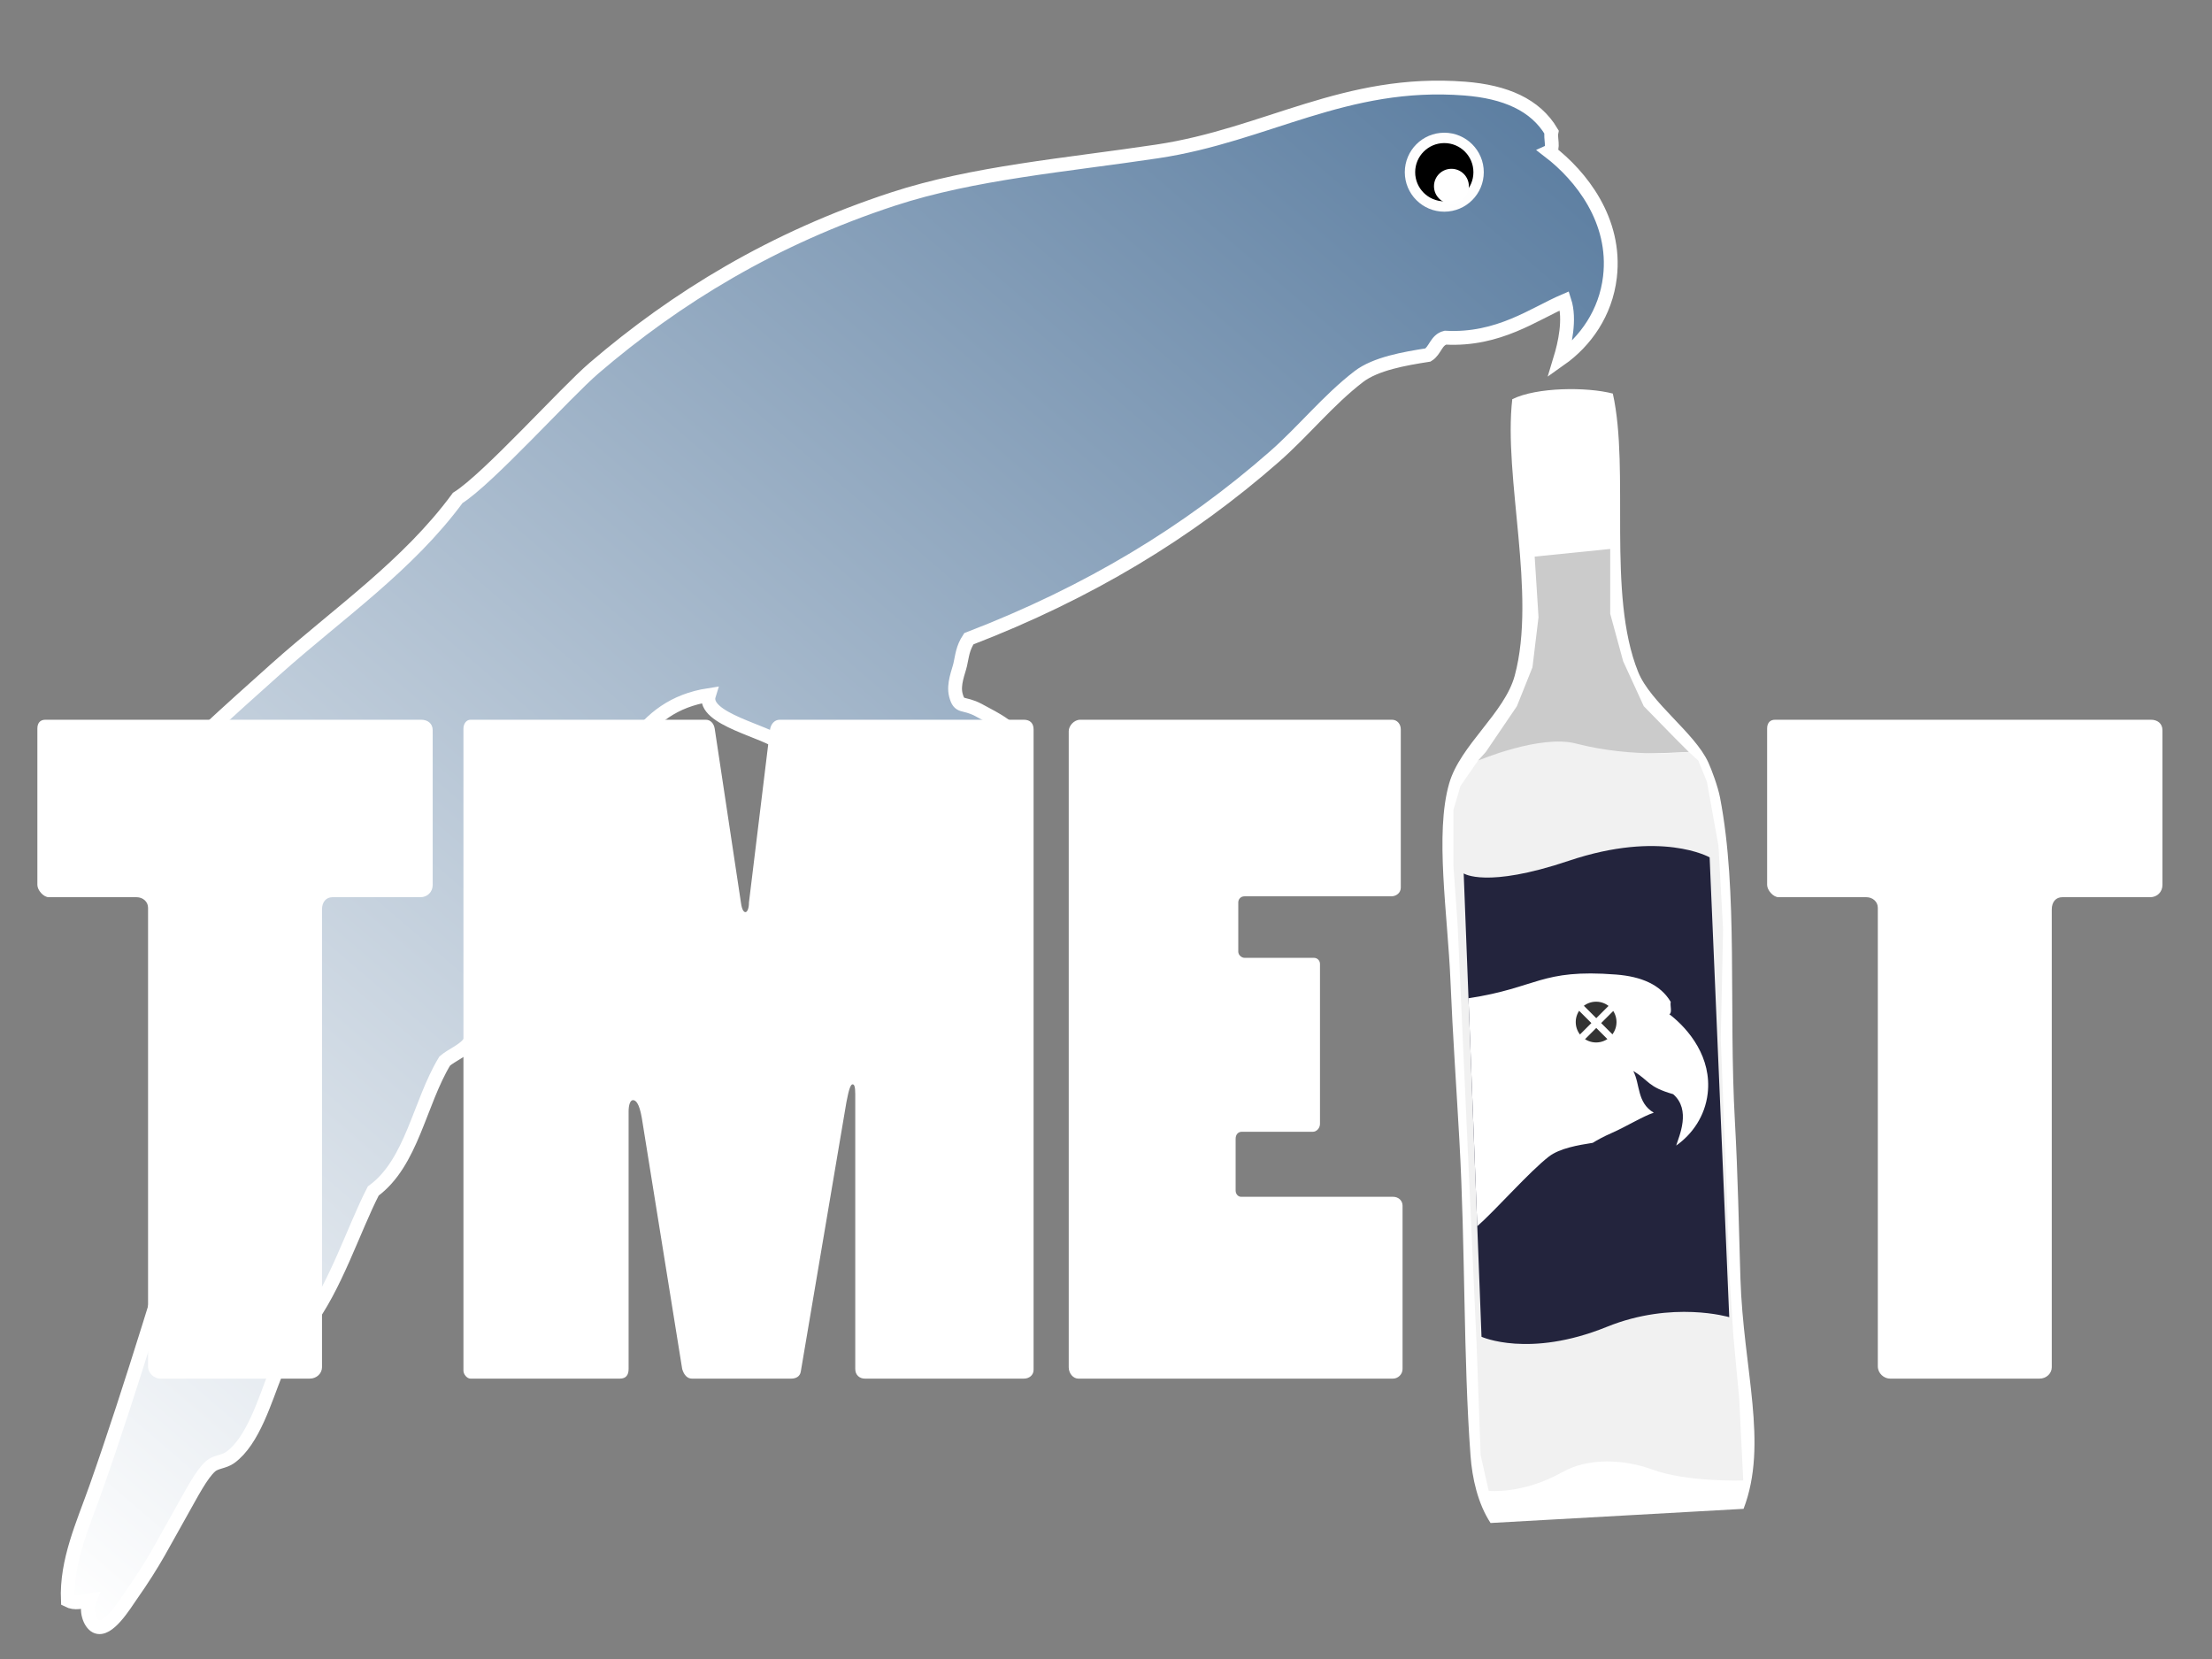 <?xml version="1.0" encoding="UTF-8" standalone="no"?>
<!-- Created with Inkscape (http://www.inkscape.org/) -->

<svg
   version="1.1"
   id="svg2"
   xml:space="preserve"
   width="853.333"
   height="640"
   viewBox="0 0 853.333 640"
   sodipodi:docname="LogoTMEITWhite.svg"
   inkscape:version="1.1.2 (0a00cf5339, 2022-02-04)"
   xmlns:inkscape="http://www.inkscape.org/namespaces/inkscape"
   xmlns:sodipodi="http://sodipodi.sourceforge.net/DTD/sodipodi-0.dtd"
   xmlns="http://www.w3.org/2000/svg"
   xmlns:svg="http://www.w3.org/2000/svg"><rect x="0" y="0" width="853.333" height="640" fill="#808080" stroke="none"/><defs
     id="defs6"><clipPath
       clipPathUnits="userSpaceOnUse"
       id="clipPath16"><path
         d="m 334.921,436.303 c -26.58,-3.986 -53.226,-6.179 -76.467,-13.79 v 0 c -34.662,-11.345 -62.738,-28.519 -86.5,-48.892 v 0 c -8.325,-7.133 -30.695,-32.105 -39.489,-37.609 v 0 C 118.017,316.369 97.84,302.585 79.813,286.494 v 0 C 66.318,274.454 52.552,262.017 40.324,249.517 v 0 c -4.188,-4.28 -9.214,-8.944 -10.657,-15.044 v 0 c 15.269,0.857 27.598,7.266 40.116,11.909 v 0 c 12.712,4.723 25.217,10.022 38.862,12.534 v 0 C 90.693,223.023 70.999,185.005 57.874,143.584 v 0 C 47.926,112.194 38.299,79.374 27.788,49.564 v 0 c -3.68,-10.43 -8.67,-21.174 -8.15,-32.595 v 0 c 2.063,-1.058 4.006,-0.369 6.268,0 v 0 C 24.684,14.041 26,10.351 27.788,9.449 v 0 c 3.446,-1.742 8.368,6.413 10.028,8.777 v 0 c 7.071,10.047 9.44,15.224 15.044,25.07 v 0 c 2.495,4.38 5.472,10.254 8.147,12.537 v 0 c 1.524,1.298 3.799,1.177 5.643,2.507 v 0 c 6.668,4.821 10.084,16.774 13.163,24.446 v 0 c 1.102,2.752 2.337,6.512 3.761,8.776 v 0 c 1.153,1.843 3.685,3.296 5.014,5.013 v 0 c 8.405,10.851 13.72,27.748 19.431,38.861 v 0 c 11.226,8.207 13.351,25.517 20.685,37.61 v 0 c 2.062,1.761 5.209,2.934 6.894,5.014 v 0 c 5.229,6.455 7.297,17.775 11.91,23.819 v 0 c 1.699,2.23 5.146,3.286 6.895,5.641 v 0 c 3.335,4.507 5.102,11.644 7.521,17.551 v 0 c 2.389,5.823 4.94,11.607 8.149,16.923 v 0 c 9.872,16.361 14.629,33.807 35.101,36.98 v 0 c -2.2,-7.002 17.311,-10.617 20.597,-14.101 v 0 l 60.982,-0.712 0.116,-12.648 c 0.14,4.244 7.11,6.317 6.315,11.693 v 0 c -0.803,5.423 2.127,5.065 -10.004,11.433 v 0 c -4.506,2.368 -5.54,0.479 -6.548,4.335 v 0 c -0.81,3.108 0.782,6.706 1.253,8.775 v 0 c 0.601,2.64 0.688,4.752 2.506,7.521 v 0 c 34.834,13.396 63.539,30.871 88.379,52.653 v 0 c 8.452,7.409 15.57,16.372 24.445,23.192 v 0 c 4.902,3.767 13.321,5.216 20.06,6.268 v 0 c 2.079,1.266 2.345,4.344 5.013,5.014 v 0 c 15.466,-0.833 25.694,6.902 34.476,10.657 v 0 c 1.741,-5.398 0.081,-12.538 -1.253,-16.925 v 0 c 7.327,5.171 13.192,13.421 14.415,23.818 v 0 c 1.926,16.374 -8.395,29.317 -17.551,36.356 v 0 c 1.423,0.664 0.237,3.943 0.626,5.641 v 0 c -4.657,7.862 -13.341,11.622 -25.071,12.537 v 0 c -2.636,0.205 -5.208,0.301 -7.717,0.301 v 0 c -30.42,0.002 -52.106,-14.102 -81.292,-18.479 m -48.049,-185.126 -0.003,0.336 c -0.003,-0.111 -0.003,-0.222 0.003,-0.336"
         id="path14" /></clipPath><linearGradient
       x1="0"
       y1="0"
       x2="1"
       y2="0"
       gradientUnits="userSpaceOnUse"
       gradientTransform="matrix(-387.832,-462.2,-462.2,387.832,394.467,489.312)"
       spreadMethod="pad"
       id="linearGradient26"><stop
         style="stop-opacity:1;stop-color:#5c7ea1"
         offset="0"
         id="stop22" /><stop
         style="stop-opacity:1;stop-color:#ffffff"
         offset="1"
         id="stop24" /></linearGradient><clipPath
       clipPathUnits="userSpaceOnUse"
       id="clipPath36"><path
         d="M 0,480 H 640 V 0 H 0 Z"
         id="path34" /></clipPath><clipPath
       clipPathUnits="userSpaceOnUse"
       id="clipPath60"><path
         d="M 0,480 H 640 V 0 H 0 Z"
         id="path58" /></clipPath><clipPath
       clipPathUnits="userSpaceOnUse"
       id="clipPath84"><path
         d="M 0,480 H 640 V 0 H 0 Z"
         id="path82" /></clipPath><clipPath
       clipPathUnits="userSpaceOnUse"
       id="clipPath104"><path
         d="M 0,480 H 640 V 0 H 0 Z"
         id="path102" /></clipPath></defs><sodipodi:namedview
     id="namedview4"
     pagecolor="#ffffff"
     bordercolor="#666666"
     borderopacity="1.0"
     inkscape:pageshadow="2"
     inkscape:pageopacity="0.0"
     inkscape:pagecheckerboard="0"
     showgrid="true"
     inkscape:zoom="1.2125"
     inkscape:cx="264.3299"
     inkscape:cy="320"
     inkscape:window-width="1920"
     inkscape:window-height="1011"
     inkscape:window-x="0"
     inkscape:window-y="0"
     inkscape:window-maximized="1"
     inkscape:current-layer="g42" /><g
     id="g8"
     inkscape:groupmode="layer"
     inkscape:label="LogoTMEIT"
     transform="matrix(1.333,0,0,-1.333,0,640)"><g
       id="g10"
       style="display:inline"><g
         id="g12"
         clip-path="url(#clipPath16)"><g
           id="g18"><g
             id="g20"><path
               d="m 334.921,436.303 c -26.58,-3.986 -53.226,-6.179 -76.467,-13.79 v 0 c -34.662,-11.345 -62.738,-28.519 -86.5,-48.892 v 0 c -8.325,-7.133 -30.695,-32.105 -39.489,-37.609 v 0 C 118.017,316.369 97.84,302.585 79.813,286.494 v 0 C 66.318,274.454 52.552,262.017 40.324,249.517 v 0 c -4.188,-4.28 -9.214,-8.944 -10.657,-15.044 v 0 c 15.269,0.857 27.598,7.266 40.116,11.909 v 0 c 12.712,4.723 25.217,10.022 38.862,12.534 v 0 C 90.693,223.023 70.999,185.005 57.874,143.584 v 0 C 47.926,112.194 38.299,79.374 27.788,49.564 v 0 c -3.68,-10.43 -8.67,-21.174 -8.15,-32.595 v 0 c 2.063,-1.058 4.006,-0.369 6.268,0 v 0 C 24.684,14.041 26,10.351 27.788,9.449 v 0 c 3.446,-1.742 8.368,6.413 10.028,8.777 v 0 c 7.071,10.047 9.44,15.224 15.044,25.07 v 0 c 2.495,4.38 5.472,10.254 8.147,12.537 v 0 c 1.524,1.298 3.799,1.177 5.643,2.507 v 0 c 6.668,4.821 10.084,16.774 13.163,24.446 v 0 c 1.102,2.752 2.337,6.512 3.761,8.776 v 0 c 1.153,1.843 3.685,3.296 5.014,5.013 v 0 c 8.405,10.851 13.72,27.748 19.431,38.861 v 0 c 11.226,8.207 13.351,25.517 20.685,37.61 v 0 c 2.062,1.761 5.209,2.934 6.894,5.014 v 0 c 5.229,6.455 7.297,17.775 11.91,23.819 v 0 c 1.699,2.23 5.146,3.286 6.895,5.641 v 0 c 3.335,4.507 5.102,11.644 7.521,17.551 v 0 c 2.389,5.823 4.94,11.607 8.149,16.923 v 0 c 9.872,16.361 14.629,33.807 35.101,36.98 v 0 c -2.2,-7.002 17.311,-10.617 20.597,-14.101 v 0 l 60.982,-0.712 0.116,-12.648 c 0.14,4.244 7.11,6.317 6.315,11.693 v 0 c -0.803,5.423 2.127,5.065 -10.004,11.433 v 0 c -4.506,2.368 -5.54,0.479 -6.548,4.335 v 0 c -0.81,3.108 0.782,6.706 1.253,8.775 v 0 c 0.601,2.64 0.688,4.752 2.506,7.521 v 0 c 34.834,13.396 63.539,30.871 88.379,52.653 v 0 c 8.452,7.409 15.57,16.372 24.445,23.192 v 0 c 4.902,3.767 13.321,5.216 20.06,6.268 v 0 c 2.079,1.266 2.345,4.344 5.013,5.014 v 0 c 15.466,-0.833 25.694,6.902 34.476,10.657 v 0 c 1.741,-5.398 0.081,-12.538 -1.253,-16.925 v 0 c 7.327,5.171 13.192,13.421 14.415,23.818 v 0 c 1.926,16.374 -8.395,29.317 -17.551,36.356 v 0 c 1.423,0.664 0.237,3.943 0.626,5.641 v 0 c -4.657,7.862 -13.341,11.622 -25.071,12.537 v 0 c -2.636,0.205 -5.208,0.301 -7.717,0.301 v 0 c -30.42,0.002 -52.106,-14.102 -81.292,-18.479 m -48.049,-185.126 -0.003,0.336 c -0.003,-0.111 -0.003,-0.222 0.003,-0.336"
               style="fill:url(#linearGradient26);stroke:none"
               id="path28" /></g></g></g></g><g
       id="g30"><g
         id="g32"
         clip-path="url(#clipPath36)"><g
           id="g38"
           transform="translate(286.752,264.161)"><path
             d="m 0,0 0.12,-12.983 c -0.231,4.474 7.127,6.512 6.312,12.028 -0.804,5.423 2.126,5.065 -10.005,11.433 -4.506,2.367 -5.539,0.479 -6.548,4.335 -0.809,3.108 0.783,6.706 1.254,8.774 0.601,2.64 0.688,4.752 2.506,7.522 34.833,13.395 63.539,30.871 88.378,52.653 8.453,7.408 15.571,16.372 24.445,23.192 4.903,3.768 13.322,5.215 20.06,6.268 2.08,1.266 2.346,4.343 5.014,5.014 15.465,-0.833 25.693,6.902 34.475,10.657 1.742,-5.398 0.081,-12.538 -1.253,-16.925 7.327,5.171 13.193,13.421 14.415,23.819 1.926,16.373 -8.394,29.316 -17.55,36.355 1.423,0.664 0.237,3.943 0.626,5.641 -4.657,7.861 -13.341,11.622 -25.072,12.537 -34.606,2.695 -57.416,-13.44 -89.008,-18.178 -26.581,-3.986 -53.227,-6.18 -76.467,-13.79 -34.662,-11.346 -62.739,-28.519 -86.5,-48.892 -8.325,-7.133 -30.696,-32.105 -39.49,-37.608 -14.448,-19.644 -34.625,-33.428 -52.652,-49.519 -13.495,-12.04 -27.26,-24.477 -39.489,-36.978 -4.188,-4.279 -9.214,-8.944 -10.656,-15.043 15.269,0.857 27.598,7.266 40.116,11.909 12.712,4.723 25.217,10.021 38.862,12.533 -17.952,-35.893 -37.646,-73.91 -50.771,-115.331 -9.948,-31.39 -19.576,-64.21 -30.087,-94.021 -3.68,-10.429 -8.669,-21.173 -8.15,-32.593 2.063,-1.059 4.006,-0.37 6.269,0 -1.222,-2.929 0.094,-6.62 1.881,-7.521 3.447,-1.742 8.368,6.412 10.029,8.776 7.07,10.047 9.439,15.225 15.043,25.071 2.495,4.38 5.473,10.254 8.148,12.537 1.524,1.298 3.799,1.178 5.642,2.507 6.669,4.821 10.085,16.774 13.163,24.445 1.103,2.753 2.338,6.513 3.761,8.776 1.153,1.843 3.685,3.297 5.014,5.014 8.406,10.851 13.721,27.748 19.432,38.86 11.226,8.207 13.351,25.518 20.684,37.611 2.062,1.761 5.209,2.933 6.895,5.013 5.228,6.456 7.297,17.777 11.909,23.82 1.7,2.23 5.146,3.286 6.895,5.641 3.335,4.506 5.102,11.644 7.522,17.551 2.389,5.823 4.939,11.607 8.149,16.923 9.872,16.36 14.629,33.807 35.101,36.98 -2.2,-7.002 17.311,-10.618 20.597,-14.101"
             style="fill:none;stroke:#ffffff;stroke-width:4;stroke-linecap:butt;stroke-linejoin:miter;stroke-miterlimit:4;stroke-dasharray:none;stroke-opacity:1"
             id="path40" /></g><g
           id="g42"
           transform="translate(427.912,430.284)"><path
             d="m 0,0 c 0,-5.482 -4.444,-9.927 -9.929,-9.927 -5.482,0 -9.926,4.445 -9.926,9.927 0,5.483 4.444,9.928 9.926,9.928 C -4.444,9.928 0,5.483 0,0"
             style="fill:#000000;fill-opacity:1;fill-rule:nonzero;stroke:none"
             id="path44" /></g><g
           id="g46"
           transform="translate(427.912,430.284)"><path
             d="m 0,0 c 0,-5.482 -4.444,-9.927 -9.929,-9.927 -5.482,0 -9.926,4.445 -9.926,9.927 0,5.483 4.444,9.928 9.926,9.928 C -4.444,9.928 0,5.483 0,0 Z"
             style="fill:none;stroke:#fefefe;stroke-width:3;stroke-linecap:butt;stroke-linejoin:miter;stroke-miterlimit:4;stroke-dasharray:none;stroke-opacity:1"
             id="path48" /></g><g
           id="g50"
           transform="translate(425.098,426.22)"><path
             d="m 0,0 c 0,-2.789 -2.26,-5.049 -5.049,-5.049 -2.788,0 -5.049,2.26 -5.049,5.049 0,2.789 2.261,5.05 5.049,5.05 C -2.26,5.05 0,2.789 0,0"
             style="fill:#ffffff;fill-opacity:1;fill-rule:nonzero;stroke:none"
             id="path52" /></g></g></g><g
       id="g54"
       style="fill:#ffffff"><g
         id="g56"
         clip-path="url(#clipPath60)"
         style="fill:#ffffff"><g
           id="g62"
           transform="translate(46.409,81.141)"
           style="fill:#ffffff"><path
             d="m 0,0 c -1.78,0 -3.56,1.525 -3.56,3.56 v 132.713 c 0,1.781 -1.525,3.051 -3.305,3.051 h -25.424 c -1.525,0 -3.305,2.034 -3.305,3.56 v 45.255 c 0,1.526 0.762,2.543 2.288,2.543 H 75.51 c 1.78,0 3.305,-1.017 3.305,-3.052 v -44.746 c 0,-2.034 -1.525,-3.56 -3.56,-3.56 H 49.831 c -1.78,0 -3.051,-1.27 -3.051,-3.558 V 3.305 C 46.78,1.525 45.255,0 43.221,0 Z"
             style="fill:#ffffff;fill-opacity:1;fill-rule:nonzero;stroke:none"
             id="path64" /></g><g
           id="g66"
           transform="translate(136.155,81.141)"
           style="fill:#ffffff"><path
             d="m 0,0 c -1.017,0 -2.034,1.271 -2.034,2.288 v 185.851 c 0,1.271 0.763,2.543 2.034,2.543 h 68.137 c 1.271,0 2.288,-1.017 2.542,-2.543 l 7.628,-50.594 c 0.254,-1.779 0.762,-2.542 1.271,-2.542 0.508,0 1.017,1.017 1.017,2.796 l 6.102,50.086 c 0.254,1.525 1.271,2.797 2.796,2.797 h 70.679 c 1.78,0 2.797,-1.017 2.797,-2.797 V 2.542 C 162.969,1.017 161.698,0 160.172,0 h -46.017 c -1.526,0 -2.797,1.017 -2.797,2.797 v 79.577 c 0,2.034 -0.254,2.797 -0.763,2.797 -0.508,0 -1.016,-1.017 -1.78,-5.085 L 95.595,2.034 C 95.341,0.509 94.07,0 92.798,0 H 64.069 C 62.798,0 61.781,1.017 61.272,2.797 L 49.577,75.51 c -0.763,4.322 -1.779,5.085 -2.542,5.085 -0.763,0 -1.271,-1.272 -1.271,-3.306 V 2.797 C 45.764,1.017 45.001,0 43.221,0 Z"
             style="fill:#ffffff;fill-opacity:1;fill-rule:nonzero;stroke:none"
             id="path68" /></g><g
           id="g70"
           transform="translate(309.292,268.517)"
           style="fill:#ffffff"><path
             d="m 0,0 c 0,1.525 1.525,3.305 3.305,3.305 h 90.257 c 1.525,0 2.541,-1.271 2.541,-2.797 v -45.763 c 0,-1.526 -1.27,-2.542 -2.795,-2.542 H 50.849 c -1.018,0 -1.78,-0.763 -1.78,-1.781 v -14.237 c 0,-1.017 1.016,-1.779 1.78,-1.779 h 20.084 c 1.017,0 1.781,-0.763 1.781,-1.781 v -46.271 c 0,-1.271 -1.018,-2.288 -2.035,-2.288 H 50.085 c -1.016,0 -1.779,-0.763 -1.779,-2.034 v -15 c 0,-1.018 0.763,-1.781 1.525,-1.781 h 43.984 c 1.78,0 2.797,-1.271 2.797,-2.542 v -47.289 c 0,-1.525 -1.271,-2.796 -2.797,-2.796 H 2.796 c -1.525,0 -2.796,1.525 -2.796,3.304 z"
             style="fill:#ffffff;fill-opacity:1;fill-rule:nonzero;stroke:none"
             id="path72" /></g><g
           id="g74"
           transform="translate(547.006,81.141)"
           style="fill:#ffffff"><path
             d="m 0,0 c -1.779,0 -3.559,1.525 -3.559,3.56 v 132.713 c 0,1.781 -1.525,3.051 -3.304,3.051 h -25.424 c -1.526,0 -3.307,2.034 -3.307,3.56 v 45.255 c 0,1.526 0.764,2.543 2.289,2.543 H 75.51 c 1.781,0 3.306,-1.017 3.306,-3.052 v -44.746 c 0,-2.034 -1.525,-3.56 -3.56,-3.56 H 49.832 c -1.779,0 -3.051,-1.27 -3.051,-3.558 V 3.305 C 46.781,1.525 45.256,0 43.223,0 Z"
             style="fill:#ffffff;fill-opacity:1;fill-rule:nonzero;stroke:none"
             id="path76" /></g></g></g><g
       id="g78"><g
         id="g80"
         clip-path="url(#clipPath84)"><g
           id="g86"
           transform="translate(431.372,39.36)"><path
             d="m 0,0 c -3.701,5.625 -5.319,13.011 -5.797,19.451 -2.107,28.454 -1.472,59.962 -3.218,91.162 -0.874,15.637 -1.937,30.695 -2.574,45.999 -0.819,19.754 -4.585,42.844 -0.388,57.419 3.197,11.097 16.048,20.369 18.973,31.196 6.37,23.6 -3.313,57.405 -0.711,80.003 7.026,3.502 21.589,3.595 29.101,1.629 4.972,-22.309 -1.766,-58.06 7.335,-80.574 3.594,-8.894 16.346,-17.565 20.297,-26.173 0.936,-2.038 2.77,-6.935 3.394,-10.168 5.293,-27.425 2.458,-60.735 4.315,-93.927 0.848,-15.145 1.137,-30.739 1.582,-45.113 0.819,-26.491 8.144,-47.925 0.913,-66.806"
             style="fill:#ffffff;fill-opacity:1;fill-rule:evenodd;stroke:none"
             id="path88" /></g><g
           id="g90"
           transform="translate(430,262.5)"><path
             d="M 0,0 9,13.25 13.5,24.5 15.25,39 14.14,56.541 36,58.75 V 40 l 3.75,-13.75 5.959,-13 9.041,-9.25 4,-4 -61,-2.5 z"
             style="fill:#cbcbcb;fill-opacity:1;fill-rule:evenodd;stroke:none"
             id="path92" /></g><g
           id="g94"
           transform="translate(456.023,264.948)"><path
             d="m 0,0 c -10.302,2.662 -28.273,-4.948 -28.273,-4.948 l -5.083,-7.333 -2.053,-7 v -5.667 -10.333 l 1.219,-17.167 5.5,-121.5 1.167,-32 2.333,-10.333 c 0,0 9.771,-1.095 21.5,5.5 7.336,4.126 17.765,3.657 25.834,0.666 9.973,-3.697 26.333,-3.171 26.333,-3.171 l -1.167,23.671 -1.666,17.92 -1.219,18.414 -0.781,25.166 -1.667,42.594 0.667,31.74 -1.334,24.166 -3.333,18.501 -2.5,6.166 -2.75,2.5 C 32.727,-2.448 16.812,-4.344 0,0"
             style="fill:#f1f1f1;fill-opacity:1;fill-rule:evenodd;stroke:none"
             id="path96" /></g></g></g><g
       id="g98"><g
         id="g100"
         clip-path="url(#clipPath104)"><g
           id="g106"
           transform="translate(423.598,227.353)"><path
             d="m 0,0 c 0,0 6.439,-4.417 30.403,3.646 26.749,9 40.775,0.996 40.775,0.996 l 5.673,-133.069 c 0,0 -16.433,4.898 -35.439,-2.804 -22.51,-9.123 -36.254,-2.87 -36.254,-2.87 z"
             style="fill:#23243d;fill-opacity:1;fill-rule:nonzero;stroke:none"
             id="path108" /></g><g
           id="g110"
           transform="translate(424.987,191.228)"><path
             d="m 0,0 c 19.957,2.993 20.827,8.561 42.688,6.857 7.41,-0.577 12.898,-2.953 15.841,-7.919 -0.247,-1.073 0.503,-3.143 -0.397,-3.563 5.785,-4.446 12.303,-12.624 11.088,-22.967 -0.773,-6.569 -4.48,-11.781 -9.108,-15.047 0.843,2.772 4.367,10.331 -0.883,14.871 -7.479,2.158 -6.763,3.843 -11.538,6.707 2.043,-3.908 0.999,-9.12 5.932,-12.069 -2.741,-0.822 -8.384,-4.219 -11.977,-5.775 -2.818,-1.24 -4.375,-2.142 -5.689,-2.943 -4.256,-0.664 -9.574,-1.579 -12.67,-3.958 C 17.68,-50.114 7.876,-61.303 2.538,-65.981"
             style="fill:#ffffff;fill-opacity:1;fill-rule:nonzero;stroke:none"
             id="path112" /></g><g
           id="g114"
           transform="translate(467.824,184.328)"><path
             d="m 0,0 c 0,-3.259 -2.643,-5.901 -5.9,-5.901 -3.259,0 -5.901,2.642 -5.901,5.901 0,3.258 2.642,5.9 5.901,5.9 C -2.643,5.9 0,3.258 0,0"
             style="fill:#333333;fill-opacity:1;fill-rule:nonzero;stroke:none"
             id="path116" /></g><g
           id="g118"
           transform="translate(454.667,191.333)"><path
             d="M 0,0 14.042,-14.042"
             style="fill:none;stroke:#ffffff;stroke-width:2;stroke-linecap:butt;stroke-linejoin:miter;stroke-miterlimit:4;stroke-dasharray:none;stroke-opacity:1"
             id="path120" /></g><g
           id="g122"
           transform="translate(454.001,176.083)"><path
             d="M 0,0 16.208,16.208"
             style="fill:none;stroke:#ffffff;stroke-width:2;stroke-linecap:butt;stroke-linejoin:miter;stroke-miterlimit:4;stroke-dasharray:none;stroke-opacity:1"
             id="path124" /></g></g></g></g></svg>
